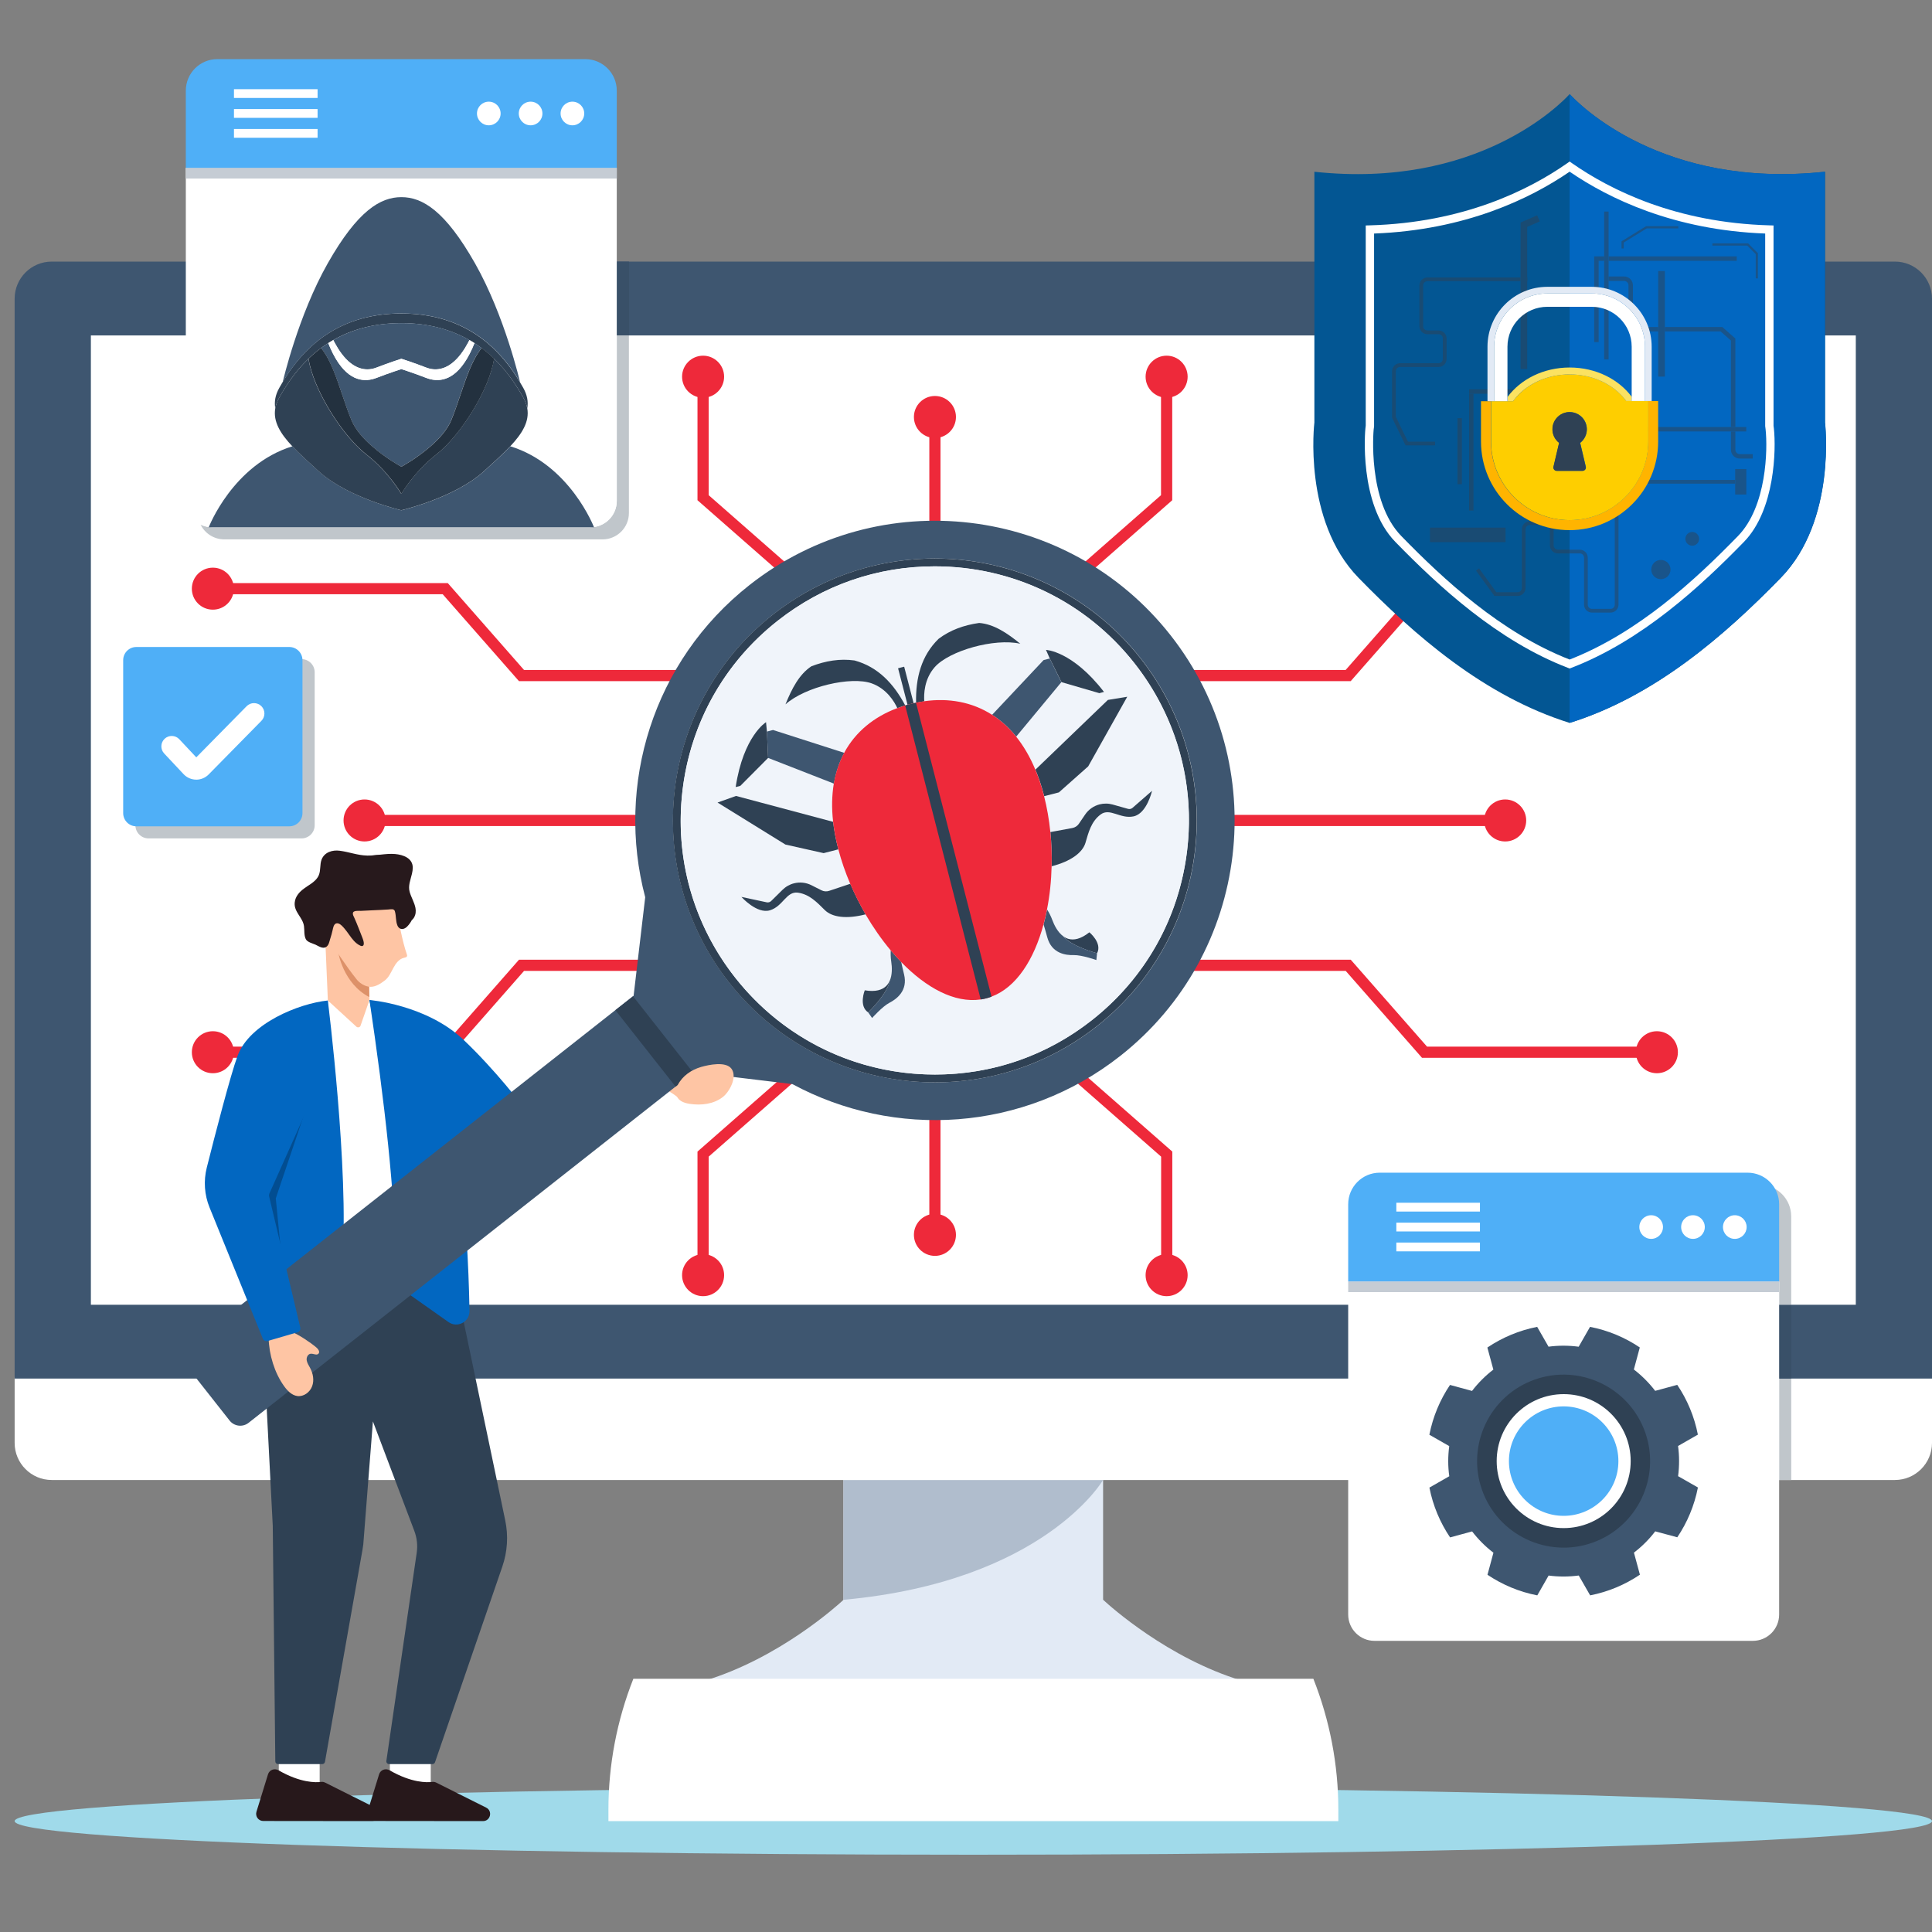 <svg width="50" height="50" viewBox="0 0 50 50" fill="none" xmlns="http://www.w3.org/2000/svg">
<rect x="0" y="0" width="50" height="50" fill="#808080" stroke="none"/>
<g clip-path="url(#clip0_18045_31344)">
<path d="M50 47.13C50 47.611 38.892 48 25.189 48C11.487 48 0.379 47.611 0.379 47.13C0.379 46.65 11.487 46.261 25.189 46.261C38.892 46.261 50 46.65 50 47.13Z" fill="#A0DAEA"/>
<path d="M28.564 41.416L28.55 41.403H21.83L21.816 41.416C21.651 41.568 20.151 42.918 18.242 43.495L18.256 43.599H32.124L32.138 43.495C30.226 42.917 28.729 41.568 28.564 41.416Z" fill="#E2EAF5"/>
<path d="M28.548 38.212H21.828V41.548L28.548 41.855V38.212Z" fill="#E2EAF5"/>
<path d="M21.828 41.403V38.301H28.548C28.548 38.301 27.024 40.929 21.828 41.403Z" fill="#B0BDCD"/>
<path d="M1.338 38.302C0.809 38.302 0.379 37.871 0.379 37.343V35.633H50V37.343C50 37.871 49.57 38.302 49.041 38.302H1.338Z" fill="white"/>
<path d="M47.983 33.722V8.725H2.396V33.722H47.983ZM0.379 35.678V7.729C0.379 7.2 0.809 6.77 1.338 6.77H49.041C49.57 6.77 50 7.2 50 7.729V35.678H0.379Z" fill="#3E5670"/>
<path d="M2.352 33.767H48.028V8.681H2.352V33.767Z" fill="white"/>
<path d="M33.99 43.447H16.391C15.965 44.525 15.746 45.675 15.746 46.834V47.13H34.636V46.834C34.636 45.675 34.416 44.525 33.99 43.447Z" fill="white"/>
<path d="M16.932 21.378H9.434V21.089H16.932V21.378Z" fill="#EE293A"/>
<path d="M9.434 20.69C9.134 20.69 8.891 20.933 8.891 21.233C8.891 21.534 9.134 21.777 9.434 21.777C9.735 21.777 9.978 21.534 9.978 21.233C9.978 20.933 9.735 20.69 9.434 20.69Z" fill="#EE293A"/>
<path d="M17.844 17.628H13.431L11.457 15.379H5.508V15.09H11.588L13.562 17.339H17.844V17.628Z" fill="#EE293A"/>
<path d="M5.509 14.691C5.208 14.691 4.965 14.934 4.965 15.235C4.965 15.535 5.208 15.778 5.509 15.778C5.809 15.778 6.052 15.535 6.052 15.235C6.052 14.934 5.809 14.691 5.509 14.691Z" fill="#EE293A"/>
<path d="M11.588 27.376H5.508V27.087H11.457L13.431 24.838H17.497V25.127H13.562L11.588 27.376Z" fill="#EE293A"/>
<path d="M5.509 26.688C5.208 26.688 4.965 26.931 4.965 27.232C4.965 27.532 5.208 27.775 5.509 27.775C5.809 27.775 6.052 27.532 6.052 27.232C6.052 26.931 5.809 26.688 5.509 26.688Z" fill="#EE293A"/>
<path d="M38.956 21.378H31.426V21.089H38.956V21.378Z" fill="#EE293A"/>
<path d="M38.954 21.777C39.254 21.777 39.498 21.534 39.498 21.233C39.498 20.933 39.254 20.69 38.954 20.69C38.654 20.69 38.41 20.933 38.41 21.233C38.41 21.534 38.654 21.777 38.954 21.777Z" fill="#EE293A"/>
<path d="M42.881 27.376H36.801L34.827 25.127H30.352V24.838H34.958L36.932 27.087H42.881V27.376Z" fill="#EE293A"/>
<path d="M42.88 27.775C43.18 27.775 43.424 27.532 43.424 27.232C43.424 26.931 43.18 26.688 42.88 26.688C42.58 26.688 42.336 26.931 42.336 27.232C42.336 27.532 42.58 27.775 42.88 27.775Z" fill="#EE293A"/>
<path d="M34.956 17.628H30.191V17.339H34.825L36.798 15.09H42.879V15.379H36.929L34.956 17.628Z" fill="#EE293A"/>
<path d="M42.88 15.778C43.18 15.778 43.424 15.535 43.424 15.235C43.424 14.934 43.18 14.691 42.88 14.691C42.58 14.691 42.336 14.934 42.336 15.235C42.336 15.535 42.58 15.778 42.88 15.778Z" fill="#EE293A"/>
<path d="M24.34 13.88H24.051V10.79H24.34V13.88Z" fill="#EE293A"/>
<path d="M24.74 10.791C24.74 10.491 24.496 10.248 24.196 10.248C23.896 10.248 23.652 10.491 23.652 10.791C23.652 11.092 23.896 11.335 24.196 11.335C24.496 11.335 24.74 11.092 24.74 10.791Z" fill="#EE293A"/>
<path d="M28.039 14.963L27.848 14.745L30.047 12.815V9.748H30.337V12.946L28.039 14.963Z" fill="#EE293A"/>
<path d="M30.736 9.749C30.736 9.449 30.492 9.205 30.192 9.205C29.892 9.205 29.648 9.449 29.648 9.749C29.648 10.049 29.892 10.293 30.192 10.293C30.492 10.293 30.736 10.049 30.736 9.749Z" fill="#EE293A"/>
<path d="M20.349 14.963L18.051 12.946V9.748H18.34V12.815L20.54 14.745L20.349 14.963Z" fill="#EE293A"/>
<path d="M18.74 9.749C18.74 9.449 18.496 9.205 18.196 9.205C17.896 9.205 17.652 9.449 17.652 9.749C17.652 10.049 17.896 10.293 18.196 10.293C18.496 10.293 18.74 10.049 18.74 9.749Z" fill="#EE293A"/>
<path d="M24.34 31.959H24.051V28.527H24.34V31.959Z" fill="#EE293A"/>
<path d="M23.652 31.958C23.652 32.258 23.896 32.502 24.196 32.502C24.496 32.502 24.74 32.258 24.74 31.958C24.74 31.658 24.496 31.414 24.196 31.414C23.896 31.414 23.652 31.658 23.652 31.958Z" fill="#EE293A"/>
<path d="M30.339 33.001H30.05V29.934L27.801 27.961V27.396H28.09V27.83L30.339 29.803V33.001Z" fill="#EE293A"/>
<path d="M29.648 33.001C29.648 33.301 29.892 33.545 30.192 33.545C30.492 33.545 30.736 33.301 30.736 33.001C30.736 32.701 30.492 32.458 30.192 32.458C29.892 32.458 29.648 32.701 29.648 33.001Z" fill="#EE293A"/>
<path d="M18.34 33.001H18.051V29.803L20.3 27.83V27.396H20.589V27.961L18.34 29.934V33.001Z" fill="#EE293A"/>
<path d="M17.652 33.001C17.652 33.301 17.896 33.545 18.196 33.545C18.496 33.545 18.74 33.301 18.74 33.001C18.74 32.701 18.496 32.458 18.196 32.458C17.896 32.458 17.652 32.701 17.652 33.001Z" fill="#EE293A"/>
<path d="M16.424 27.661C16.793 27.445 17.141 27.085 17.323 26.698C17.388 26.561 17.438 26.4 17.38 26.259C17.317 26.105 17.132 26.024 16.967 26.05C16.803 26.075 16.663 26.191 16.573 26.331C16.533 26.393 16.5 26.462 16.442 26.507C16.383 26.552 16.288 26.561 16.243 26.502C16.199 26.445 16.21 26.338 16.139 26.321C16.076 26.306 16.036 26.386 16.024 26.45C15.985 26.661 15.956 27.011 15.983 27.224L16.424 27.661Z" fill="#FEC5A4"/>
<path d="M10.09 46.266H11.148V45.478H10.09V46.266Z" fill="white"/>
<path d="M12.582 46.781L11.29 46.134C11.258 46.117 11.221 46.111 11.185 46.116C11.05 46.133 10.652 46.144 10.081 45.814C9.978 45.754 9.846 45.805 9.811 45.919L9.512 46.888C9.476 47.007 9.564 47.127 9.688 47.127L12.499 47.13C12.694 47.13 12.756 46.868 12.582 46.781Z" fill="#27181B"/>
<path d="M7.215 46.266H8.273V45.478H7.215V46.266Z" fill="white"/>
<path d="M9.707 46.781L8.415 46.134C8.383 46.117 8.346 46.111 8.31 46.116C8.175 46.133 7.777 46.144 7.206 45.814C7.103 45.754 6.971 45.805 6.936 45.919L6.637 46.888C6.601 47.007 6.689 47.127 6.813 47.127L9.624 47.13C9.819 47.13 9.881 46.868 9.707 46.781Z" fill="#27181B"/>
<path d="M9.562 25.88L10.447 27.482L10.544 32.659L8.463 32.466L8.148 26.498L8.485 25.893L9.562 25.88Z" fill="white"/>
<path d="M11.191 45.655H10.07C10.027 45.655 9.993 45.617 9.999 45.573L10.784 40.189C10.813 39.996 10.791 39.799 10.721 39.616L9.651 36.786L9.413 39.827C9.409 39.923 9.398 40.02 9.38 40.115L8.41 45.596C8.404 45.63 8.374 45.655 8.339 45.655H7.196C7.157 45.655 7.125 45.624 7.125 45.584L7.059 39.489L6.645 31.443C8.501 31.827 10.201 32.29 11.604 32.313L13.075 39.346C13.159 39.745 13.133 40.159 13 40.544L11.258 45.607C11.248 45.636 11.221 45.655 11.191 45.655Z" fill="#2F4154"/>
<path d="M13.855 28.864L15.81 27.083C15.851 27.046 15.912 27.047 15.952 27.084L16.539 27.631C16.579 27.669 16.583 27.731 16.548 27.774L14.374 30.401C13.989 30.867 13.296 30.927 12.836 30.535L9.996 28.119L9.562 25.88C9.562 25.88 11.034 25.995 12.001 26.915C12.802 27.676 13.489 28.565 13.702 28.849C13.739 28.899 13.81 28.905 13.855 28.864Z" fill="#0267C1"/>
<path d="M9.562 25.881C9.562 25.881 11.263 26.329 11.915 30.442C12.046 31.268 12.128 32.691 12.151 33.926C12.156 34.209 11.838 34.378 11.607 34.215L10.6 33.504C10.377 33.346 10.242 33.09 10.241 32.817C10.234 30.926 9.95 28.503 9.562 25.881Z" fill="#0267C1"/>
<path d="M6.301 29.409L6.914 34.28L7.494 33.914L8.091 33.538L8.444 33.315C8.682 33.165 8.835 32.911 8.858 32.631C9.042 30.331 8.484 25.893 8.484 25.893L6.301 29.409Z" fill="#0267C1"/>
<path d="M6.738 30.651L7.309 32.765L7.137 31.014L7.976 28.526L6.738 30.651Z" fill="#024D91"/>
<path d="M18.667 27.69C18.267 27.543 17.849 27.444 17.426 27.395C17.302 27.637 17.144 27.884 17.02 28.126C17.213 28.172 17.394 28.281 17.549 28.405C17.94 28.198 18.277 27.898 18.667 27.69Z" fill="#FEC5A4"/>
<path d="M18.871 25.426C16.555 22.485 17.061 18.224 20.002 15.908C22.944 13.591 27.205 14.098 29.521 17.039C31.837 19.98 31.33 24.242 28.389 26.558C25.448 28.874 21.186 28.367 18.871 25.426ZM30.289 16.434C27.639 13.069 22.763 12.49 19.398 15.14C16.892 17.113 15.931 20.321 16.698 23.22L16.398 25.77L4.876 34.844C4.724 34.964 4.698 35.184 4.817 35.335L5.942 36.764C6.062 36.916 6.282 36.942 6.434 36.822L17.956 27.749L20.506 28.056C23.145 29.481 26.488 29.299 28.994 27.326C32.359 24.676 32.939 19.8 30.289 16.434Z" fill="#3E5670"/>
<path d="M28.261 26.399C27.089 27.322 25.684 27.809 24.197 27.809C22.166 27.809 20.281 26.895 19.026 25.301C17.94 23.921 17.456 22.201 17.663 20.457C17.87 18.712 18.744 17.154 20.124 16.067C21.295 15.145 22.701 14.657 24.188 14.657C26.219 14.657 28.104 15.571 29.359 17.165C30.445 18.545 30.929 20.265 30.722 22.01C30.515 23.754 29.64 25.313 28.261 26.399ZM29.518 17.04C27.202 14.099 22.94 13.592 19.999 15.908C17.058 18.224 16.551 22.485 18.867 25.427C21.183 28.368 25.445 28.875 28.386 26.558C31.327 24.242 31.834 19.981 29.518 17.04Z" fill="#2F4154"/>
<path d="M24.198 27.809C22.761 27.809 21.396 27.351 20.277 26.518C19.814 26.174 19.394 25.766 19.028 25.301C18.635 24.803 18.322 24.261 18.091 23.689C17.864 23.128 17.717 22.538 17.653 21.934C17.602 21.449 17.605 20.954 17.664 20.456C17.816 19.182 18.323 18.007 19.124 17.042C19.419 16.686 19.754 16.36 20.125 16.067C21.297 15.144 22.702 14.657 24.189 14.657C26.22 14.657 28.105 15.571 29.36 17.165C29.666 17.553 29.924 17.969 30.132 18.405C30.664 19.516 30.872 20.756 30.723 22.009C30.69 22.287 30.64 22.559 30.574 22.826C30.433 23.398 30.217 23.944 29.932 24.451C29.567 25.101 29.091 25.688 28.515 26.189C28.433 26.261 28.348 26.331 28.262 26.399C28.147 26.489 28.031 26.575 27.912 26.657C27.278 27.093 26.584 27.41 25.852 27.6C25.318 27.738 24.764 27.809 24.198 27.809Z" fill="#F0F4FA"/>
<path d="M25.852 27.601C26.584 27.411 27.278 27.094 27.912 26.658C27.278 27.094 26.584 27.411 25.852 27.601ZM28.516 26.19C29.091 25.689 29.568 25.102 29.932 24.451C29.568 25.102 29.091 25.689 28.516 26.19ZM30.575 22.827C30.64 22.56 30.69 22.287 30.723 22.01C30.872 20.757 30.664 19.517 30.133 18.405C30.665 19.517 30.872 20.757 30.723 22.01C30.69 22.287 30.64 22.56 30.575 22.827ZM17.653 21.935C17.602 21.449 17.605 20.954 17.664 20.457C17.605 20.954 17.602 21.45 17.653 21.935Z" fill="#8996A5"/>
<path d="M17.941 27.762L17.484 28.122L15.926 26.143L16.383 25.784L17.941 27.762Z" fill="#2F4154"/>
<path d="M6.953 34.633C6.962 35.054 7.104 35.527 7.349 35.869C7.436 35.991 7.55 36.111 7.699 36.13C7.862 36.149 8.021 36.03 8.078 35.876C8.135 35.722 8.103 35.546 8.025 35.401C7.991 35.337 7.948 35.275 7.937 35.203C7.927 35.132 7.965 35.046 8.037 35.035C8.108 35.025 8.195 35.086 8.243 35.033C8.286 34.986 8.236 34.913 8.187 34.872C8.025 34.736 7.738 34.544 7.542 34.464L6.953 34.633Z" fill="#FEC5A4"/>
<path d="M8.485 27.505L6.97 30.893C6.961 30.913 6.959 30.937 6.964 30.959L7.771 34.355C7.784 34.409 7.753 34.464 7.699 34.479L6.928 34.705C6.876 34.72 6.822 34.694 6.802 34.644L5.423 31.249C5.29 30.922 5.265 30.561 5.351 30.219C5.56 29.39 5.962 27.829 6.149 27.323C6.457 26.489 7.726 25.971 8.483 25.893L8.485 27.505Z" fill="#0267C1"/>
<path d="M18.144 27.613C17.893 27.686 17.661 27.844 17.541 28.079C17.506 28.147 17.488 28.224 17.499 28.3C17.526 28.488 17.696 28.544 17.85 28.568C18.149 28.613 18.475 28.575 18.711 28.387C18.881 28.252 19.088 27.872 18.93 27.658C18.784 27.462 18.341 27.556 18.144 27.613Z" fill="#FEC5A4"/>
<path d="M8.414 24.222L8.485 25.893L9.215 26.563C9.246 26.599 9.302 26.595 9.327 26.555L9.562 25.88L9.56 25.805L9.558 25.719L9.542 25.021L9.54 24.951L8.414 24.222Z" fill="#FEC5A4"/>
<path d="M8.754 24.647C8.754 24.647 8.877 25.451 9.559 25.805L9.557 25.719L9.54 25.02L8.754 24.647Z" fill="#DD9169"/>
<path d="M10.267 23.516C10.314 23.847 10.418 24.378 10.528 24.694C10.534 24.712 10.54 24.732 10.533 24.749C10.521 24.775 10.487 24.781 10.459 24.787C10.33 24.814 10.242 24.933 10.18 25.05C10.117 25.166 10.063 25.295 9.958 25.375C9.852 25.454 9.731 25.538 9.593 25.539C9.446 25.539 9.291 25.437 9.209 25.319C8.97 25.02 8.679 24.581 8.371 24.097L8.534 23.301L10.267 23.516Z" fill="#FEC5A4"/>
<path d="M7.714 23.142C7.8 23.029 7.921 22.959 8.036 22.881C8.124 22.821 8.209 22.749 8.251 22.649C8.304 22.521 8.274 22.376 8.322 22.247C8.395 22.054 8.604 21.991 8.793 22.017C9.03 22.048 9.259 22.137 9.501 22.142C9.544 22.143 9.586 22.142 9.628 22.139C9.7 22.127 9.77 22.12 9.84 22.119C9.968 22.105 10.095 22.091 10.224 22.102C10.435 22.12 10.682 22.21 10.682 22.454C10.682 22.506 10.674 22.558 10.662 22.61C10.626 22.767 10.557 22.922 10.602 23.083C10.639 23.216 10.725 23.356 10.752 23.497C10.767 23.581 10.762 23.666 10.713 23.749C10.698 23.774 10.679 23.796 10.657 23.813C10.645 23.837 10.631 23.861 10.615 23.884C10.571 23.947 10.514 24.022 10.434 24.04C10.367 24.054 10.315 24.017 10.288 23.958C10.236 23.838 10.256 23.707 10.219 23.582C10.198 23.51 10.111 23.533 10.054 23.537C9.882 23.547 9.797 23.553 9.626 23.559C9.532 23.564 9.438 23.569 9.344 23.573C9.289 23.576 9.142 23.554 9.132 23.634C9.128 23.676 9.153 23.716 9.17 23.753C9.247 23.924 9.312 24.101 9.381 24.275C9.399 24.319 9.458 24.485 9.362 24.484C9.349 24.484 9.336 24.479 9.324 24.473C9.2 24.417 9.112 24.299 9.036 24.191C8.997 24.137 8.959 24.082 8.915 24.031C8.876 23.986 8.819 23.918 8.759 23.9C8.664 23.872 8.633 23.959 8.616 24.034C8.614 24.044 8.612 24.054 8.61 24.063C8.593 24.142 8.571 24.219 8.546 24.296C8.523 24.369 8.511 24.46 8.443 24.506C8.356 24.566 8.244 24.485 8.167 24.449C8.093 24.415 7.95 24.384 7.912 24.301C7.864 24.196 7.882 24.079 7.867 23.968C7.836 23.741 7.603 23.602 7.627 23.358C7.635 23.275 7.667 23.204 7.714 23.142Z" fill="#27191C"/>
<path d="M21.85 19.484C21.723 19.719 21.632 19.985 21.582 20.28L19.879 19.615L19.848 18.933L20.006 18.892L21.85 19.484Z" fill="#3E5670"/>
<path d="M19.879 19.615L19.16 20.338L19.039 20.369C19.242 19.041 19.825 18.69 19.825 18.69L19.848 18.933L19.879 19.615Z" fill="#2F4154"/>
<path d="M21.696 21.981L21.316 22.079L20.327 21.857L18.57 20.77L19.048 20.599L21.561 21.269C21.586 21.489 21.629 21.719 21.691 21.961C21.693 21.968 21.695 21.974 21.696 21.981Z" fill="#2F4154"/>
<path d="M22.402 23.663C21.908 23.791 21.534 23.739 21.346 23.553C21.147 23.356 20.952 23.145 20.651 23.102C20.351 23.06 20.266 23.455 19.927 23.558C19.589 23.662 19.188 23.212 19.188 23.212L19.843 23.352C19.884 23.361 19.928 23.348 19.958 23.318L20.252 23.028C20.293 22.988 20.338 22.953 20.388 22.925C20.437 22.897 20.49 22.875 20.546 22.861C20.698 22.821 20.86 22.839 21.001 22.91L21.258 23.04C21.32 23.072 21.392 23.077 21.458 23.055L22.006 22.872C22.121 23.143 22.255 23.409 22.402 23.663Z" fill="#2F4154"/>
<path d="M23.02 25.951C22.835 26.047 22.57 26.346 22.57 26.346L22.469 26.201L22.469 26.201C22.484 26.186 22.965 25.723 23.022 25.392C23.096 25.232 23.087 25.03 23.065 24.886C23.049 24.78 23.048 24.68 23.052 24.595C23.141 24.7 23.231 24.801 23.323 24.896C23.344 24.992 23.368 25.101 23.397 25.217C23.501 25.64 23.203 25.856 23.02 25.951Z" fill="#3E5670"/>
<path d="M23.022 25.391C22.965 25.722 22.484 26.185 22.469 26.2L22.468 26.2C22.217 26.035 22.38 25.629 22.38 25.629C22.662 25.676 22.835 25.619 22.939 25.513C22.974 25.477 23.001 25.436 23.022 25.391Z" fill="#2F4154"/>
<path d="M27.468 17.654L26.299 19.064C26.111 18.831 25.902 18.644 25.676 18.499L27.008 17.083L27.166 17.042L27.468 17.654Z" fill="#3E5670"/>
<path d="M28.571 17.907L28.451 17.939L27.471 17.654L27.168 17.042L27.07 16.819C27.07 16.819 27.751 16.844 28.571 17.907Z" fill="#2F4154"/>
<path d="M29.173 18.032L28.162 19.834L27.404 20.507L27.024 20.605C27.022 20.599 27.021 20.593 27.019 20.586C26.956 20.345 26.882 20.122 26.797 19.918L28.672 18.114L29.173 18.032Z" fill="#2F4154"/>
<path d="M29.815 20.466C29.815 20.466 29.682 21.055 29.336 21.128C28.99 21.201 28.724 20.897 28.482 21.08C28.239 21.263 28.171 21.541 28.092 21.811C28.017 22.065 27.714 22.292 27.217 22.419C27.224 22.125 27.213 21.827 27.184 21.534L27.753 21.429C27.821 21.416 27.882 21.377 27.921 21.319L28.083 21.081C28.171 20.95 28.305 20.857 28.457 20.817C28.512 20.803 28.569 20.796 28.626 20.797C28.683 20.797 28.74 20.806 28.795 20.821L29.192 20.933C29.234 20.945 29.278 20.935 29.31 20.907L29.815 20.466Z" fill="#2F4154"/>
<path d="M28.392 24.67L28.391 24.67C28.371 24.664 27.726 24.492 27.516 24.23C27.555 24.259 27.599 24.283 27.648 24.297C27.789 24.339 27.969 24.305 28.193 24.128C28.193 24.128 28.532 24.404 28.392 24.67Z" fill="#2F4154"/>
<path d="M28.392 24.669L28.374 24.846C28.374 24.846 27.997 24.713 27.79 24.718C27.582 24.724 27.218 24.679 27.104 24.259C27.071 24.136 27.038 24.024 27.008 23.925C27.042 23.799 27.072 23.67 27.098 23.538C27.145 23.611 27.195 23.703 27.233 23.808C27.284 23.945 27.374 24.126 27.516 24.23C27.726 24.492 28.372 24.664 28.392 24.669L28.392 24.669Z" fill="#3E5670"/>
<path d="M23.428 18.258C23.358 18.279 23.29 18.302 23.223 18.327C23.147 18.161 22.95 17.825 22.558 17.685C22.027 17.496 20.841 17.77 20.328 18.229C20.492 17.823 20.682 17.452 20.999 17.243C21.369 17.101 21.741 17.04 22.116 17.093C22.721 17.259 23.127 17.689 23.428 18.258Z" fill="#2F4154"/>
<path d="M26.405 16.66C25.735 16.508 24.564 16.842 24.191 17.265C23.916 17.577 23.907 17.968 23.92 18.15C23.849 18.16 23.779 18.173 23.708 18.188C23.695 17.543 23.842 16.97 24.291 16.532C24.593 16.304 24.949 16.177 25.341 16.122C25.72 16.151 26.066 16.384 26.405 16.66Z" fill="#2F4154"/>
<path d="M23.645 18.201L23.64 18.202C23.612 18.209 23.584 18.215 23.555 18.223C23.534 18.228 23.513 18.234 23.492 18.24L23.487 18.241L23.242 17.295L23.321 17.274L23.4 17.254L23.645 18.201Z" fill="#2F4154"/>
<path d="M27.216 22.418C27.207 22.801 27.167 23.179 27.096 23.537C27.07 23.669 27.041 23.799 27.006 23.924C26.761 24.832 26.305 25.552 25.66 25.793C25.615 25.811 25.569 25.825 25.522 25.837C25.475 25.849 25.427 25.859 25.38 25.866C24.703 25.966 23.966 25.562 23.32 24.895C23.228 24.799 23.138 24.699 23.049 24.593C22.814 24.312 22.594 23.997 22.399 23.662C22.252 23.408 22.118 23.142 22.003 22.871C21.878 22.578 21.774 22.279 21.696 21.98C21.695 21.974 21.693 21.967 21.691 21.961C21.629 21.719 21.586 21.488 21.561 21.268C21.52 20.908 21.529 20.579 21.579 20.279C21.629 19.984 21.721 19.719 21.847 19.483C22.141 18.936 22.624 18.549 23.221 18.326C23.288 18.302 23.356 18.279 23.424 18.258L23.426 18.258C23.446 18.252 23.466 18.246 23.486 18.24L23.491 18.238C23.512 18.233 23.533 18.227 23.555 18.222C23.583 18.214 23.611 18.207 23.639 18.201L23.644 18.2C23.664 18.195 23.684 18.19 23.704 18.186H23.705C23.776 18.171 23.847 18.159 23.917 18.148C24.544 18.059 25.152 18.164 25.674 18.498C25.9 18.642 26.11 18.83 26.297 19.063C26.487 19.3 26.655 19.584 26.794 19.917C26.879 20.121 26.954 20.344 27.016 20.585C27.018 20.592 27.019 20.598 27.021 20.605V20.605C27.097 20.904 27.151 21.216 27.183 21.533C27.213 21.826 27.224 22.123 27.216 22.418Z" fill="#EE293A"/>
<path d="M25.661 25.794C25.616 25.811 25.57 25.825 25.523 25.838C25.476 25.85 25.429 25.859 25.381 25.866L23.426 18.259L23.427 18.258C23.447 18.252 23.467 18.246 23.487 18.24L23.493 18.239C23.514 18.233 23.535 18.227 23.556 18.222C23.584 18.215 23.612 18.208 23.64 18.201L23.646 18.201C23.666 18.195 23.686 18.191 23.706 18.187L25.661 25.794Z" fill="#2F4154"/>
<path d="M47.232 4.445V10.934C47.232 10.934 47.539 13.465 46.088 14.954C44.636 16.444 42.831 18.02 40.623 18.709C38.416 18.02 36.611 16.444 35.159 14.954C33.708 13.465 34.016 10.934 34.016 10.934V4.445C38.233 4.899 40.391 2.688 40.623 2.435C40.856 2.688 43.014 4.899 47.232 4.445Z" fill="#035693"/>
<path d="M46.085 14.953C44.634 16.442 42.828 18.019 40.621 18.708V2.434C40.853 2.688 43.011 4.898 47.229 4.444V10.933C47.229 10.933 47.536 13.464 46.085 14.953Z" fill="#0267C1"/>
<path d="M35.561 6.044L35.561 11.033L35.55 11.12C35.548 11.137 35.382 12.966 36.266 13.873C37.362 14.999 38.847 16.377 40.622 17.069C42.397 16.377 43.882 14.999 44.978 13.873C45.727 13.105 45.748 11.622 45.694 11.116L45.683 11.027V6.044C43.316 5.955 41.635 5.137 40.622 4.443C39.609 5.138 37.928 5.955 35.561 6.044ZM40.622 17.301L40.583 17.286C38.752 16.583 37.231 15.174 36.111 14.024C35.151 13.038 35.333 11.113 35.336 11.094L35.345 11.014V5.835L35.45 5.832C37.869 5.764 39.564 4.92 40.56 4.224L40.622 4.18L40.684 4.224C41.68 4.919 43.375 5.764 45.794 5.832L45.899 5.835V11.02L45.908 11.09C45.966 11.627 45.94 13.196 45.133 14.024C44.013 15.174 42.492 16.583 40.661 17.286L40.622 17.301Z" fill="white"/>
<path d="M42.983 14.989C42.846 14.989 42.734 14.878 42.734 14.74C42.734 14.602 42.846 14.491 42.983 14.491C43.121 14.491 43.233 14.602 43.233 14.74C43.233 14.878 43.121 14.989 42.983 14.989Z" fill="#19548A"/>
<path d="M43.795 14.123C43.697 14.123 43.617 14.043 43.617 13.945C43.617 13.847 43.697 13.767 43.795 13.767C43.893 13.767 43.973 13.847 43.973 13.945C43.973 14.043 43.893 14.123 43.795 14.123Z" fill="#19548A"/>
<path d="M37.139 11.526H36.376L36.027 10.81V9.606C36.027 9.493 36.12 9.4 36.234 9.4H37.231C37.292 9.4 37.341 9.351 37.341 9.29V8.759C37.341 8.699 37.292 8.649 37.231 8.649H36.941C36.827 8.649 36.735 8.557 36.735 8.443V7.387C36.735 7.274 36.827 7.181 36.941 7.181H39.35V7.278H36.941C36.88 7.278 36.831 7.327 36.831 7.387V8.443C36.831 8.504 36.88 8.553 36.941 8.553H37.231C37.345 8.553 37.438 8.645 37.438 8.759V9.29C37.438 9.404 37.345 9.497 37.231 9.497H36.234C36.173 9.497 36.124 9.546 36.124 9.606V10.787L36.437 11.43H37.139V11.526ZM39.53 7.278H39.523V7.181H39.53V7.278Z" fill="#194B73"/>
<path d="M39.275 15.423H38.676L38.199 14.767L38.277 14.71L38.725 15.326H39.275C39.335 15.326 39.385 15.277 39.385 15.217V13.697C39.385 13.583 39.477 13.49 39.591 13.49H40.002C40.116 13.49 40.208 13.583 40.208 13.697V14.115C40.208 14.176 40.258 14.225 40.318 14.225H40.622V14.322H40.318C40.204 14.322 40.112 14.229 40.112 14.115V13.697C40.112 13.636 40.063 13.587 40.002 13.587H39.591C39.531 13.587 39.481 13.636 39.481 13.697V15.217C39.481 15.33 39.389 15.423 39.275 15.423Z" fill="#194B73"/>
<path d="M41.68 15.854H41.201C41.087 15.854 40.995 15.762 40.995 15.648V14.432C40.995 14.371 40.946 14.322 40.885 14.322H40.621V14.226H40.885C40.999 14.226 41.091 14.318 41.091 14.432V15.648C41.091 15.709 41.141 15.758 41.201 15.758H41.68C41.741 15.758 41.79 15.709 41.79 15.648V12.626C41.79 12.513 41.883 12.42 41.996 12.42H44.904V12.517H41.996C41.936 12.517 41.887 12.566 41.887 12.626V15.648C41.887 15.762 41.794 15.854 41.68 15.854Z" fill="#19548A"/>
<path d="M39.524 9.551H39.352V5.759L39.781 5.572L39.85 5.73L39.524 5.872V7.181V7.277V9.551Z" fill="#194B73"/>
<path d="M41.373 8.854H41.258V6.635H41.516V6.75H41.373V8.854ZM44.947 6.75H41.631V6.635H44.947V6.75Z" fill="#19548A"/>
<path d="M45.361 11.868H45.026C44.899 11.868 44.796 11.765 44.796 11.639V11.165H44.911V11.639C44.911 11.702 44.963 11.753 45.026 11.753H45.361V11.868ZM44.911 11.051H44.796V8.813L44.53 8.578H43.087V8.463H44.573L44.911 8.761V11.051ZM42.914 8.578H42.375C42.248 8.578 42.145 8.475 42.145 8.348V7.385C42.145 7.322 42.094 7.27 42.031 7.27H41.629V7.155H42.031C42.157 7.155 42.26 7.258 42.26 7.385V8.348C42.26 8.411 42.312 8.463 42.375 8.463H42.914V8.578Z" fill="#19548A"/>
<path d="M40.62 11.166H40.084V11.051H39.969H40.62V11.166Z" fill="#194B73"/>
<path d="M45.193 11.166H40.621V11.051H45.193V11.166Z" fill="#19548A"/>
<path d="M40.084 12.25H39.969V11.05H40.084V11.165V12.25Z" fill="#194B73"/>
<path d="M45.495 7.205H45.438V6.577L45.218 6.356H44.316V6.299H45.242L45.495 6.553V7.205Z" fill="#19548A"/>
<path d="M42.022 6.43H41.965V6.245L42.602 5.853H43.434V5.91H42.618L42.022 6.277V6.43Z" fill="#19548A"/>
<path d="M37.008 14.031H38.964V13.654H37.008V14.031Z" fill="#194B73"/>
<path d="M45.195 12.798H44.906V12.139H45.195V12.798Z" fill="#19548A"/>
<path d="M43.087 9.747H42.914V7.014H43.087V8.462V8.577V9.747Z" fill="#19548A"/>
<path d="M41.63 9.303H41.516V5.475H41.63V6.635V6.75V7.155V7.27V9.303Z" fill="#19548A"/>
<path d="M37.719 12.531H37.834V10.822H37.719V12.531Z" fill="#194B73"/>
<path d="M38.134 13.214H38.02V10.075V10.19H38.134V13.214Z" fill="#194B73"/>
<path d="M39.798 10.19H38.02V10.075H39.798V10.19Z" fill="#194B73"/>
<path d="M42.913 10.379V11.427C42.913 12.693 41.887 13.72 40.62 13.72C39.354 13.72 38.328 12.693 38.328 11.427V10.384H38.586V11.427C38.586 12.549 39.499 13.461 40.62 13.461C41.742 13.461 42.655 12.549 42.655 11.427V10.379H42.913Z" fill="#FFB400"/>
<path d="M41.042 12.079C41.055 12.133 41.014 12.185 40.958 12.185H40.29C40.235 12.185 40.194 12.133 40.206 12.079L40.352 11.461C40.236 11.371 40.166 11.226 40.182 11.064C40.202 10.858 40.367 10.69 40.573 10.668C40.842 10.638 41.069 10.847 41.069 11.109C41.069 11.252 41.001 11.38 40.896 11.461L41.042 12.079ZM42.088 10.379C42.061 10.342 42.032 10.307 42.002 10.273C41.677 9.905 41.172 9.689 40.624 9.689C40.076 9.689 39.571 9.905 39.246 10.273C39.216 10.307 39.187 10.342 39.16 10.379L39.159 10.38L39.158 10.382L39.158 10.382L39.157 10.383L39.157 10.383V10.383H38.59V11.427C38.59 12.548 39.502 13.461 40.624 13.461C41.746 13.461 42.658 12.548 42.658 11.427V10.379H42.088Z" fill="#FECE00"/>
<path d="M42.745 8.973V10.379H42.572V8.973C42.572 8.213 41.955 7.595 41.195 7.595H40.045C39.286 7.595 38.668 8.213 38.668 8.973V10.383L38.496 10.383V8.973C38.496 8.118 39.191 7.423 40.045 7.423H41.195C42.049 7.423 42.745 8.118 42.745 8.973Z" fill="#E2EAF5"/>
<path d="M42.231 10.273V10.379H42.087C42.06 10.343 42.032 10.307 42.001 10.273C41.676 9.906 41.171 9.69 40.623 9.69C40.075 9.69 39.57 9.906 39.245 10.273C39.215 10.307 39.186 10.343 39.159 10.379L39.158 10.381L39.157 10.382L39.157 10.383H39.016V10.273C39.353 9.815 39.947 9.511 40.623 9.511C41.3 9.511 41.894 9.815 42.231 10.273Z" fill="#FBE261"/>
<path d="M42.572 8.973V10.379H42.228V8.973C42.228 8.403 41.764 7.94 41.195 7.94H40.045C39.476 7.94 39.013 8.403 39.013 8.973V10.383L38.668 10.383V8.973C38.668 8.214 39.286 7.595 40.045 7.595H41.195C41.954 7.595 42.572 8.214 42.572 8.973Z" fill="white"/>
<path d="M41.038 12.079C41.051 12.133 41.01 12.185 40.954 12.185H40.286C40.231 12.185 40.19 12.133 40.203 12.079L40.348 11.461C40.233 11.372 40.162 11.226 40.178 11.065C40.198 10.858 40.363 10.691 40.57 10.668C40.838 10.638 41.065 10.847 41.065 11.11C41.065 11.253 40.998 11.38 40.892 11.461L41.038 12.079Z" fill="#2F4154"/>
<path d="M46.043 38.302H46.357V35.678H46.043V38.302Z" fill="#C0C6CB"/>
<path d="M46.043 35.678H46.357V33.767H46.043V35.678Z" fill="#395068"/>
<path d="M46.356 33.767H46.043V33.163H35.203V31.48C35.203 31.029 35.569 30.663 36.02 30.663H45.54C45.991 30.663 46.356 31.029 46.356 31.48V33.767Z" fill="#C0C6CB"/>
<path d="M34.891 33.164V41.784C34.891 42.16 35.196 42.465 35.572 42.465H45.363C45.739 42.465 46.044 42.16 46.044 41.784V40.592V33.164H34.891Z" fill="white"/>
<path d="M34.891 33.44H46.044V33.163H34.891V33.44Z" fill="#C5CCD4"/>
<path d="M45.227 30.349H35.707C35.256 30.349 34.891 30.715 34.891 31.166V33.163H46.044V31.166C46.044 30.715 45.678 30.349 45.227 30.349Z" fill="#4FAFF7"/>
<path d="M44.896 31.45C44.727 31.45 44.59 31.587 44.59 31.756C44.59 31.925 44.727 32.062 44.896 32.062C45.065 32.062 45.203 31.925 45.203 31.756C45.203 31.587 45.065 31.45 44.896 31.45Z" fill="white"/>
<path d="M43.814 31.45C43.645 31.45 43.508 31.587 43.508 31.756C43.508 31.925 43.645 32.062 43.814 32.062C43.983 32.062 44.12 31.925 44.12 31.756C44.12 31.587 43.983 31.45 43.814 31.45Z" fill="white"/>
<path d="M42.732 31.45C42.563 31.45 42.426 31.587 42.426 31.756C42.426 31.925 42.563 32.062 42.732 32.062C42.901 32.062 43.038 31.925 43.038 31.756C43.038 31.587 42.901 31.45 42.732 31.45Z" fill="white"/>
<path d="M38.301 31.355H36.137V31.127H38.301V31.355Z" fill="white"/>
<path d="M38.301 31.87H36.137V31.642H38.301V31.87Z" fill="white"/>
<path d="M38.301 32.385H36.137V32.157H38.301V32.385Z" fill="white"/>
<path d="M43.429 38.203C43.463 37.941 43.463 37.678 43.428 37.422L43.941 37.128C43.849 36.659 43.665 36.222 43.407 35.84L42.836 35.995C42.678 35.789 42.494 35.604 42.284 35.442L42.438 34.872C42.055 34.614 41.619 34.43 41.15 34.339L40.856 34.853C40.594 34.818 40.331 34.818 40.076 34.852L39.782 34.339C39.312 34.431 38.876 34.616 38.493 34.874L38.648 35.445C38.443 35.602 38.257 35.787 38.096 35.997L37.526 35.842C37.268 36.226 37.084 36.662 36.992 37.131L37.506 37.425C37.471 37.687 37.471 37.949 37.507 38.205L36.993 38.499C37.085 38.968 37.27 39.405 37.528 39.788L38.098 39.633C38.256 39.838 38.44 40.024 38.65 40.184L38.496 40.755C38.879 41.012 39.315 41.197 39.785 41.288L40.078 40.775C40.341 40.81 40.603 40.808 40.858 40.774L41.153 41.288C41.622 41.196 42.058 41.011 42.441 40.753L42.286 40.182C42.491 40.025 42.677 39.841 42.837 39.631L43.408 39.785C43.666 39.402 43.85 38.966 43.942 38.496L43.429 38.203Z" fill="#3E5670"/>
<path d="M41.314 39.886C40.172 40.354 38.861 39.805 38.394 38.662C37.926 37.52 38.475 36.21 39.617 35.742C40.76 35.274 42.07 35.823 42.538 36.965C43.006 38.108 42.457 39.418 41.314 39.886Z" fill="#2F4154"/>
<path d="M42.202 37.813C42.202 38.771 41.425 39.547 40.468 39.547C39.511 39.547 38.734 38.771 38.734 37.813C38.734 36.856 39.511 36.08 40.468 36.08C41.425 36.08 42.202 36.856 42.202 37.813Z" fill="white"/>
<path d="M41.884 37.814C41.884 38.596 41.249 39.23 40.467 39.23C39.685 39.23 39.051 38.596 39.051 37.814C39.051 37.032 39.685 36.397 40.467 36.397C41.249 36.397 41.884 37.032 41.884 37.814Z" fill="#4FAFF7"/>
<path d="M15.965 8.681H16.279V6.77H15.965V8.681Z" fill="#395068"/>
<path d="M15.595 13.959H5.804C5.535 13.959 5.302 13.803 5.191 13.577C5.282 13.62 5.383 13.645 5.49 13.645H15.281C15.657 13.645 15.962 13.34 15.962 12.964V11.772V8.681H16.276V13.278C16.276 13.654 15.97 13.959 15.595 13.959Z" fill="#C0C6CB"/>
<path d="M4.809 4.344V12.964C4.809 13.34 5.114 13.646 5.49 13.646H15.281C15.657 13.646 15.962 13.34 15.962 12.964V11.772V4.344H4.809Z" fill="white"/>
<path d="M4.809 4.62H15.962V4.343H4.809V4.62Z" fill="#C5CCD4"/>
<path d="M15.145 1.53H5.625C5.174 1.53 4.809 1.895 4.809 2.346V4.344H15.962V2.346C15.962 1.895 15.596 1.53 15.145 1.53Z" fill="#4FAFF7"/>
<path d="M14.814 2.631C14.645 2.631 14.508 2.768 14.508 2.937C14.508 3.106 14.645 3.243 14.814 3.243C14.983 3.243 15.12 3.106 15.12 2.937C15.12 2.768 14.983 2.631 14.814 2.631Z" fill="white"/>
<path d="M13.732 2.631C13.563 2.631 13.426 2.768 13.426 2.937C13.426 3.106 13.563 3.243 13.732 3.243C13.901 3.243 14.038 3.106 14.038 2.937C14.038 2.768 13.901 2.631 13.732 2.631Z" fill="white"/>
<path d="M12.65 2.631C12.481 2.631 12.344 2.768 12.344 2.937C12.344 3.106 12.481 3.243 12.65 3.243C12.819 3.243 12.956 3.106 12.956 2.937C12.956 2.768 12.819 2.631 12.65 2.631Z" fill="white"/>
<path d="M8.219 2.535H6.055V2.308H8.219V2.535Z" fill="white"/>
<path d="M8.219 3.05H6.055V2.822H8.219V3.05Z" fill="white"/>
<path d="M8.219 3.565H6.055V3.338H8.219V3.565Z" fill="white"/>
<path d="M15.373 13.646H5.402C5.402 13.646 6.024 12.027 7.567 11.55C7.76 11.755 7.999 11.967 8.249 12.195C9.004 12.886 10.387 13.206 10.387 13.206C10.387 13.206 11.771 12.886 12.526 12.195C12.776 11.967 13.015 11.755 13.208 11.55C14.751 12.026 15.373 13.646 15.373 13.646Z" fill="#3E5670"/>
<path d="M13.646 10.568C13.63 10.477 13.596 10.384 13.542 10.288C13.382 10.005 13.146 9.629 12.787 9.283C12.688 9.188 12.58 9.095 12.462 9.008V9.007H12.462C12.403 8.963 12.341 8.921 12.277 8.88H12.277C12.235 8.852 12.191 8.826 12.146 8.801H12.146C11.693 8.542 11.117 8.363 10.385 8.363C9.652 8.363 9.077 8.542 8.623 8.801H8.623C8.579 8.826 8.535 8.852 8.493 8.88H8.493C8.428 8.921 8.367 8.963 8.308 9.007H8.307V9.008C8.189 9.095 8.081 9.188 7.983 9.283L7.981 9.284C7.623 9.629 7.387 10.006 7.228 10.288C7.174 10.384 7.14 10.477 7.124 10.568H7.124C7.095 10.399 7.123 10.224 7.228 10.038C7.254 9.992 7.283 9.943 7.313 9.891L7.314 9.891L7.314 9.891C7.363 9.808 7.419 9.72 7.481 9.629C7.948 8.951 8.798 8.113 10.385 8.113C11.97 8.113 12.82 8.949 13.287 9.628C13.35 9.719 13.406 9.808 13.456 9.891C13.487 9.943 13.515 9.992 13.542 10.038C13.646 10.224 13.675 10.399 13.646 10.568Z" fill="#2F4154"/>
<path d="M12.148 8.8C12.135 8.827 12.121 8.853 12.107 8.879C12.083 8.924 12.058 8.966 12.034 9.006C11.965 9.117 11.896 9.208 11.826 9.282C11.544 9.58 11.258 9.601 11.03 9.513C10.682 9.378 10.386 9.285 10.386 9.285C10.386 9.285 10.091 9.378 9.743 9.513C9.515 9.601 9.229 9.58 8.947 9.282C8.878 9.208 8.808 9.117 8.74 9.006C8.715 8.966 8.69 8.924 8.666 8.879C8.652 8.853 8.639 8.827 8.625 8.8H8.625C9.078 8.541 9.654 8.362 10.386 8.362C11.119 8.362 11.695 8.541 12.148 8.8H12.148Z" fill="#3E5670"/>
<path d="M12.463 9.007C12.397 9.088 12.338 9.181 12.284 9.282C12.089 9.645 11.956 10.118 11.795 10.567C11.757 10.672 11.718 10.776 11.676 10.877C11.573 11.124 11.364 11.356 11.143 11.549C10.78 11.867 10.386 12.079 10.386 12.079C10.386 12.079 9.992 11.867 9.629 11.549C9.408 11.356 9.199 11.124 9.096 10.877C9.054 10.776 9.015 10.672 8.977 10.567C8.816 10.118 8.683 9.645 8.488 9.282C8.434 9.181 8.375 9.088 8.309 9.007L8.309 9.006C8.368 8.962 8.43 8.92 8.494 8.879C8.512 8.923 8.529 8.966 8.547 9.006C8.593 9.11 8.64 9.201 8.688 9.282C9.043 9.882 9.449 9.893 9.742 9.78C10.091 9.645 10.386 9.552 10.386 9.552C10.386 9.552 10.681 9.645 11.03 9.78C11.323 9.893 11.729 9.882 12.084 9.282C12.132 9.201 12.179 9.11 12.225 9.006C12.242 8.966 12.26 8.923 12.278 8.879C12.343 8.92 12.404 8.962 12.463 9.006L12.463 9.007Z" fill="#3E5670"/>
<path d="M13.205 11.55C13.012 11.755 12.774 11.966 12.524 12.195C11.769 12.885 10.385 13.205 10.385 13.205C10.385 13.205 9.001 12.885 8.246 12.195C7.996 11.966 7.758 11.755 7.565 11.55C7.257 11.222 7.064 10.91 7.124 10.568C7.14 10.477 7.174 10.384 7.228 10.288C7.387 10.005 7.624 9.629 7.982 9.284C8.046 9.68 8.247 10.142 8.5 10.568C8.724 10.946 8.991 11.297 9.243 11.55C9.322 11.63 9.4 11.7 9.475 11.758C10.054 12.208 10.385 12.782 10.385 12.782C10.385 12.782 10.716 12.208 11.295 11.758C11.37 11.7 11.448 11.63 11.527 11.55C11.779 11.297 12.046 10.946 12.27 10.568C12.523 10.141 12.723 9.68 12.787 9.282C13.146 9.628 13.382 10.005 13.542 10.288C13.596 10.384 13.63 10.477 13.646 10.568C13.706 10.91 13.513 11.222 13.205 11.55Z" fill="#2F4154"/>
<path d="M12.79 9.282C12.725 9.679 12.526 10.141 12.273 10.567C12.049 10.946 11.782 11.296 11.53 11.549C11.451 11.629 11.373 11.699 11.298 11.757C10.718 12.208 10.388 12.781 10.388 12.781C10.388 12.781 10.057 12.208 9.478 11.757C9.403 11.699 9.325 11.629 9.246 11.549C8.994 11.296 8.727 10.946 8.503 10.567C8.25 10.141 8.049 9.68 7.984 9.283L7.986 9.282C8.084 9.187 8.192 9.094 8.31 9.006C8.376 9.088 8.436 9.181 8.49 9.282C8.685 9.645 8.817 10.117 8.979 10.567C9.016 10.672 9.056 10.776 9.098 10.877C9.2 11.124 9.41 11.356 9.631 11.549C9.994 11.867 10.388 12.079 10.388 12.079C10.388 12.079 10.782 11.867 11.145 11.549C11.366 11.356 11.575 11.124 11.678 10.877C11.72 10.776 11.759 10.672 11.796 10.567C11.958 10.117 12.091 9.645 12.286 9.282C12.34 9.181 12.399 9.088 12.465 9.006C12.583 9.094 12.691 9.187 12.79 9.282Z" fill="#23313F"/>
<path d="M13.459 9.891C13.409 9.807 13.353 9.719 13.29 9.627C12.823 8.948 11.973 8.112 10.388 8.112C8.801 8.112 7.951 8.95 7.484 9.629C7.422 9.719 7.366 9.807 7.316 9.89C7.324 9.857 7.718 8.16 8.483 6.813C9.255 5.453 9.844 5.102 10.388 5.102C10.932 5.102 11.52 5.453 12.292 6.813C13.065 8.174 13.459 9.891 13.459 9.891Z" fill="#3E5670"/>
<path d="M12.28 8.879C12.263 8.924 12.245 8.966 12.227 9.007C12.181 9.11 12.134 9.202 12.086 9.282C11.731 9.882 11.325 9.893 11.032 9.78C10.684 9.646 10.388 9.552 10.388 9.552C10.388 9.552 10.093 9.646 9.744 9.78C9.451 9.893 9.045 9.882 8.69 9.282C8.642 9.202 8.595 9.11 8.549 9.007C8.532 8.966 8.514 8.924 8.496 8.879H8.496C8.538 8.852 8.582 8.826 8.627 8.8C8.64 8.827 8.654 8.854 8.667 8.879C8.692 8.924 8.716 8.967 8.741 9.007C8.809 9.117 8.879 9.208 8.949 9.282C9.231 9.581 9.517 9.602 9.744 9.513C10.093 9.379 10.388 9.285 10.388 9.285C10.388 9.285 10.684 9.379 11.032 9.513C11.259 9.602 11.546 9.581 11.827 9.282C11.897 9.208 11.967 9.117 12.035 9.007C12.06 8.967 12.084 8.924 12.109 8.879C12.123 8.854 12.136 8.827 12.15 8.8C12.194 8.826 12.238 8.852 12.28 8.879H12.28Z" fill="white"/>
<path d="M7.803 21.698H3.845C3.657 21.698 3.504 21.546 3.504 21.357V17.399C3.504 17.211 3.657 17.058 3.845 17.058H7.803C7.991 17.058 8.144 17.211 8.144 17.399V21.357C8.144 21.546 7.991 21.698 7.803 21.698Z" fill="#C0C6CB"/>
<path d="M7.487 16.744H3.529C3.34 16.744 3.188 16.897 3.188 17.085V21.043C3.188 21.232 3.34 21.385 3.529 21.385H7.487C7.675 21.385 7.828 21.232 7.828 21.043V17.085C7.828 16.897 7.675 16.744 7.487 16.744Z" fill="#4FAFF7"/>
<path d="M5.079 20.178L5.073 20.177C4.951 20.176 4.834 20.124 4.751 20.035L4.249 19.5C4.147 19.392 4.152 19.221 4.261 19.119C4.369 19.018 4.54 19.023 4.641 19.132L5.08 19.6L6.382 18.277C6.486 18.171 6.657 18.17 6.763 18.274C6.869 18.378 6.87 18.549 6.766 18.654L5.399 20.044C5.315 20.129 5.198 20.178 5.079 20.178Z" fill="white"/>
</g>
<defs>
<clipPath id="clip0_18045_31344">
<rect width="50" height="50" fill="white"/>
</clipPath>
</defs>
</svg>

